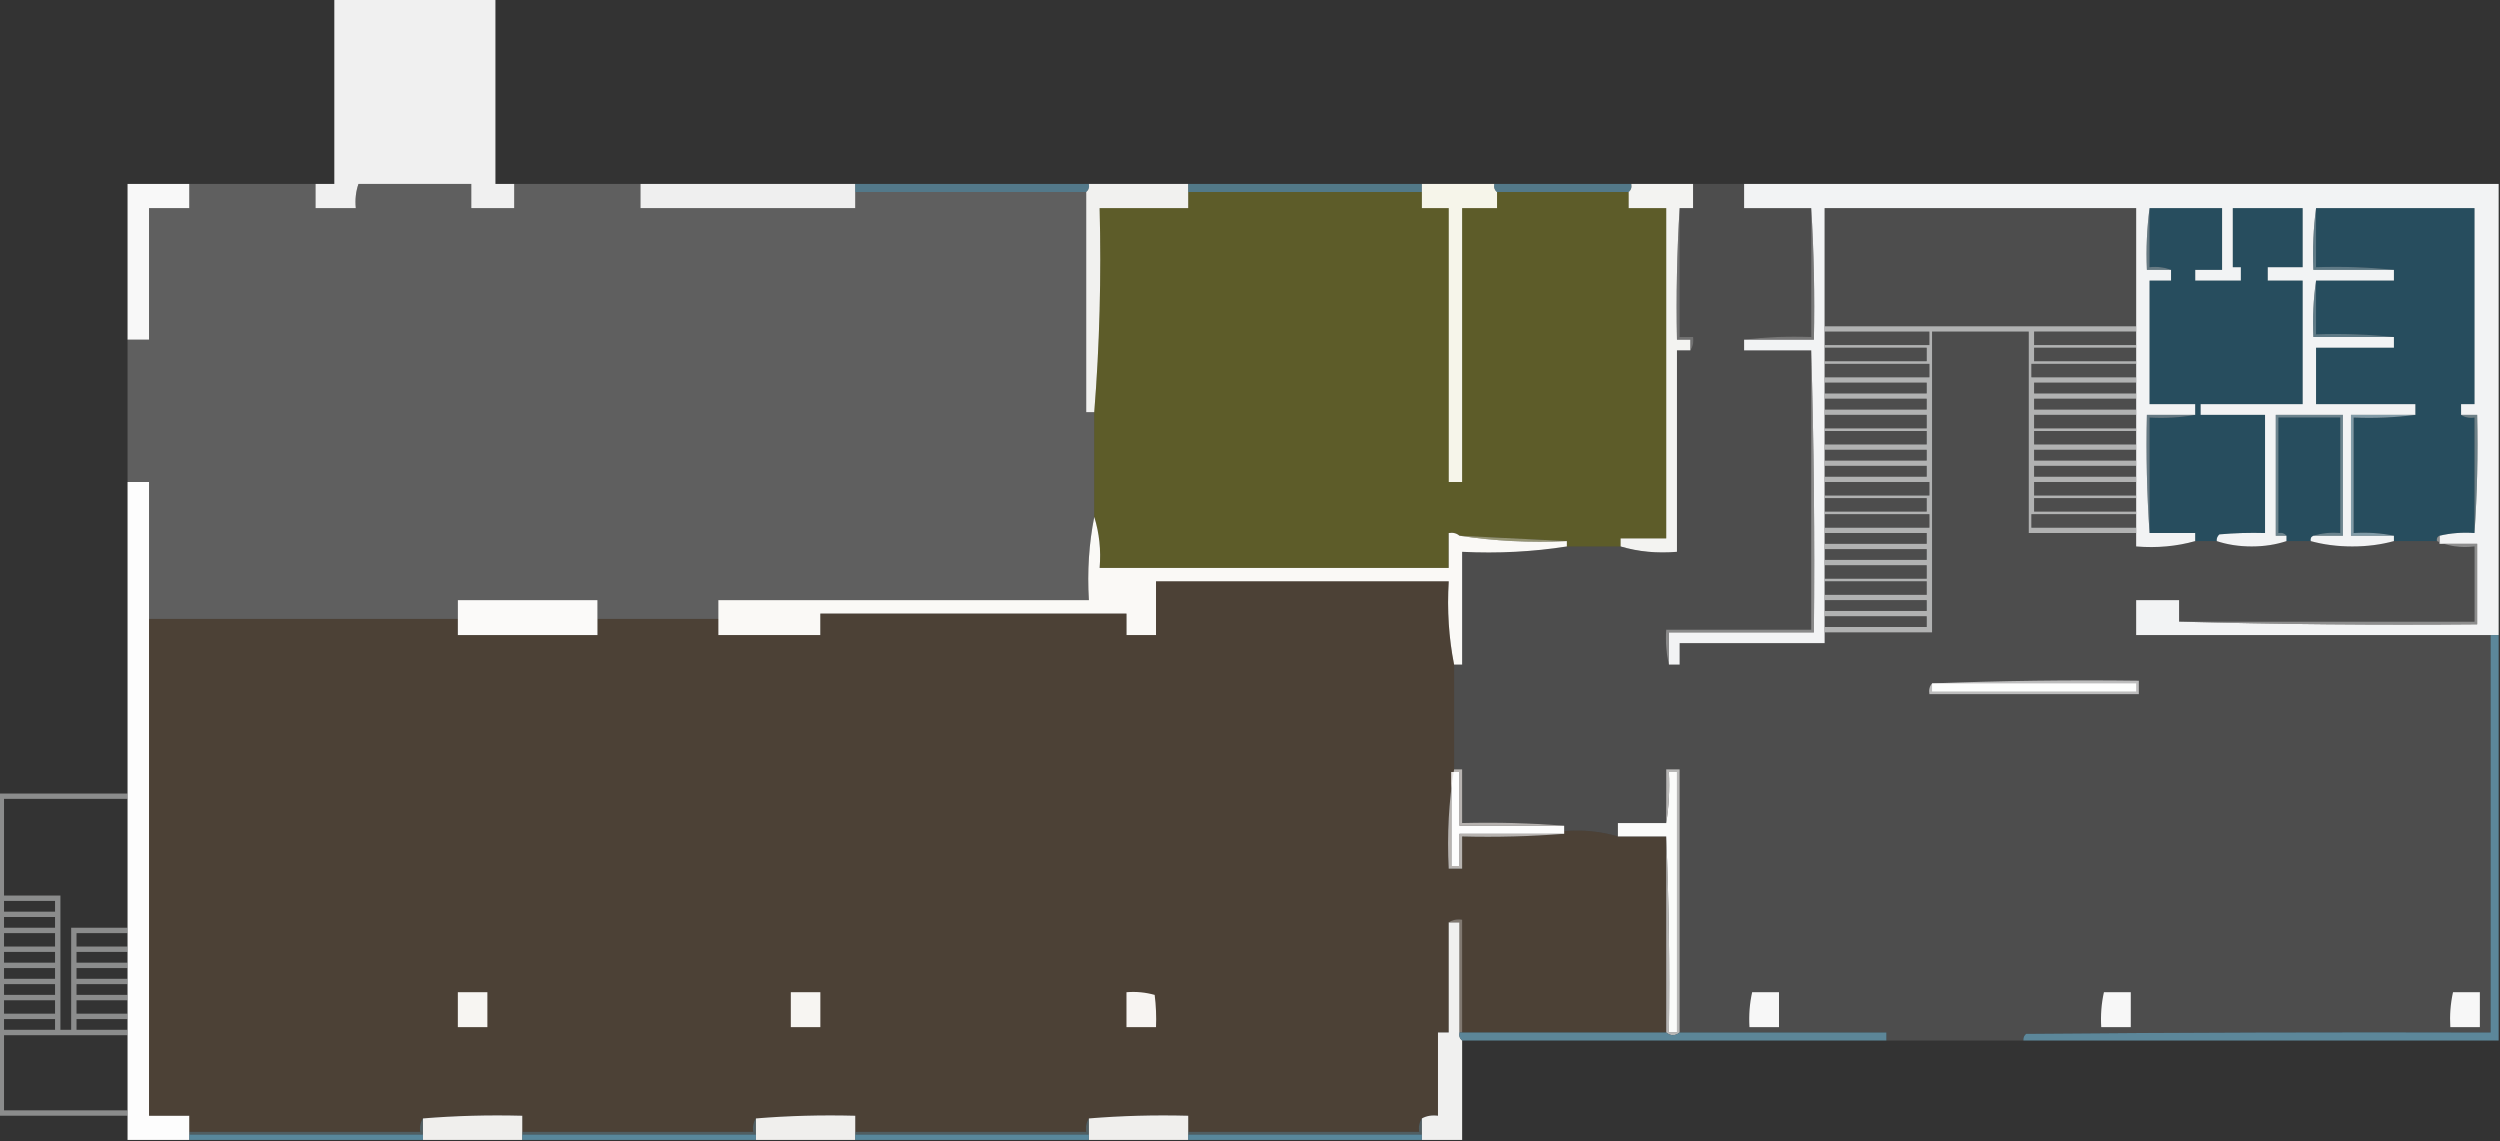 <?xml version="1.0" encoding="UTF-8"?>
<!DOCTYPE svg PUBLIC "-//W3C//DTD SVG 1.1//EN" "http://www.w3.org/Graphics/SVG/1.1/DTD/svg11.dtd">
<svg xmlns="http://www.w3.org/2000/svg" version="1.1" width="931px" height="425px" style="shape-rendering:geometricPrecision; text-rendering:geometricPrecision; image-rendering:optimizeQuality; fill-rule:evenodd; clip-rule:evenodd" xmlns:xlink="http://www.w3.org/1999/xlink">
<rect width="100%" height="100%" fill="#333333" stroke="none"/>
<g><path style="opacity:0.934" fill="#fdfdfd" d="M 124.5,-0.5 C 144.5,-0.5 164.5,-0.5 184.5,-0.5C 184.5,22.5 184.5,45.5 184.5,68.5C 186.833,68.5 189.167,68.5 191.5,68.5C 191.5,71.5 191.5,74.5 191.5,77.5C 186.167,77.5 180.833,77.5 175.5,77.5C 175.5,74.5 175.5,71.5 175.5,68.5C 175.5,48.5 175.5,28.5 175.5,8.5C 161.5,8.5 147.5,8.5 133.5,8.5C 133.5,28.5 133.5,48.5 133.5,68.5C 132.523,71.287 132.19,74.287 132.5,77.5C 127.5,77.5 122.5,77.5 117.5,77.5C 117.5,74.5 117.5,71.5 117.5,68.5C 119.833,68.5 122.167,68.5 124.5,68.5C 124.5,45.5 124.5,22.5 124.5,-0.5 Z M 175.5,68.5 C 161.5,68.5 147.5,68.5 133.5,68.5C 133.5,48.5 133.5,28.5 133.5,8.5C 147.5,8.5 161.5,8.5 175.5,8.5C 175.5,28.5 175.5,48.5 175.5,68.5 Z"/></g>
<g><path style="opacity:0.974" fill="#fdfdfd" d="M 70.5,68.5 C 70.5,71.5 70.5,74.5 70.5,77.5C 65.5,77.5 60.5,77.5 55.5,77.5C 55.5,93.833 55.5,110.167 55.5,126.5C 52.833,126.5 50.167,126.5 47.5,126.5C 47.5,107.167 47.5,87.833 47.5,68.5C 55.167,68.5 62.833,68.5 70.5,68.5 Z"/></g>
<g><path style="opacity:0.933" fill="#fcfcfc" d="M 238.5,68.5 C 265.167,68.5 291.833,68.5 318.5,68.5C 318.5,69.5 318.5,70.5 318.5,71.5C 318.5,73.5 318.5,75.5 318.5,77.5C 291.833,77.5 265.167,77.5 238.5,77.5C 238.5,74.5 238.5,71.5 238.5,68.5 Z"/></g>
<g><path style="opacity:0.68" fill="#639bb3" d="M 318.5,68.5 C 347.5,68.5 376.5,68.5 405.5,68.5C 405.737,69.791 405.404,70.791 404.5,71.5C 375.833,71.5 347.167,71.5 318.5,71.5C 318.5,70.5 318.5,69.5 318.5,68.5 Z"/></g>
<g><path style="opacity:0.955" fill="#fafaf8" d="M 405.5,68.5 C 417.833,68.5 430.167,68.5 442.5,68.5C 442.5,69.5 442.5,70.5 442.5,71.5C 442.5,73.5 442.5,75.5 442.5,77.5C 431.5,77.5 420.5,77.5 409.5,77.5C 410.157,103.189 409.491,128.522 407.5,153.5C 406.5,153.5 405.5,153.5 404.5,153.5C 404.5,126.167 404.5,98.833 404.5,71.5C 405.404,70.791 405.737,69.791 405.5,68.5 Z"/></g>
<g><path style="opacity:0.68" fill="#629ab1" d="M 442.5,68.5 C 471.5,68.5 500.5,68.5 529.5,68.5C 529.5,69.5 529.5,70.5 529.5,71.5C 500.5,71.5 471.5,71.5 442.5,71.5C 442.5,70.5 442.5,69.5 442.5,68.5 Z"/></g>
<g><path style="opacity:0.967" fill="#fcfbef" d="M 529.5,68.5 C 538.5,68.5 547.5,68.5 556.5,68.5C 556.263,69.791 556.596,70.791 557.5,71.5C 557.5,73.5 557.5,75.5 557.5,77.5C 553.167,77.5 548.833,77.5 544.5,77.5C 544.5,111.5 544.5,145.5 544.5,179.5C 542.833,179.5 541.167,179.5 539.5,179.5C 539.5,145.5 539.5,111.5 539.5,77.5C 536.167,77.5 532.833,77.5 529.5,77.5C 529.5,75.5 529.5,73.5 529.5,71.5C 529.5,70.5 529.5,69.5 529.5,68.5 Z"/></g>
<g><path style="opacity:0.68" fill="#639bb2" d="M 556.5,68.5 C 573.5,68.5 590.5,68.5 607.5,68.5C 607.737,69.791 607.404,70.791 606.5,71.5C 590.167,71.5 573.833,71.5 557.5,71.5C 556.596,70.791 556.263,69.791 556.5,68.5 Z"/></g>
<g><path style="opacity:0.954" fill="#fcfcfa" d="M 607.5,68.5 C 615.167,68.5 622.833,68.5 630.5,68.5C 630.5,71.5 630.5,74.5 630.5,77.5C 628.833,77.5 627.167,77.5 625.5,77.5C 624.504,93.658 624.17,109.991 624.5,126.5C 626.167,126.5 627.833,126.5 629.5,126.5C 629.5,127.833 629.5,129.167 629.5,130.5C 627.833,130.5 626.167,130.5 624.5,130.5C 624.5,155.5 624.5,180.5 624.5,205.5C 617.087,206.128 610.087,205.461 603.5,203.5C 603.5,202.5 603.5,201.5 603.5,200.5C 609.167,200.5 614.833,200.5 620.5,200.5C 620.5,159.5 620.5,118.5 620.5,77.5C 615.833,77.5 611.167,77.5 606.5,77.5C 606.5,75.5 606.5,73.5 606.5,71.5C 607.404,70.791 607.737,69.791 607.5,68.5 Z"/></g>
<g><path style="opacity:0.302" fill="#898989" d="M 630.5,68.5 C 636.833,68.5 643.167,68.5 649.5,68.5C 649.5,71.5 649.5,74.5 649.5,77.5C 657.833,77.5 666.167,77.5 674.5,77.5C 674.5,93.5 674.5,109.5 674.5,125.5C 665.983,125.174 657.65,125.507 649.5,126.5C 649.5,127.833 649.5,129.167 649.5,130.5C 657.833,130.5 666.167,130.5 674.5,130.5C 674.5,165.167 674.5,199.833 674.5,234.5C 656.5,234.5 638.5,234.5 620.5,234.5C 620.182,239.032 620.515,243.366 621.5,247.5C 622.833,247.5 624.167,247.5 625.5,247.5C 625.5,244.833 625.5,242.167 625.5,239.5C 643.5,239.5 661.5,239.5 679.5,239.5C 679.5,238.167 679.5,236.833 679.5,235.5C 692.833,235.5 706.167,235.5 719.5,235.5C 719.5,198.167 719.5,160.833 719.5,123.5C 731.5,123.5 743.5,123.5 755.5,123.5C 755.5,148.5 755.5,173.5 755.5,198.5C 768.833,198.5 782.167,198.5 795.5,198.5C 795.5,200.167 795.5,201.833 795.5,203.5C 803.243,204.13 810.576,203.463 817.5,201.5C 820.167,201.5 822.833,201.5 825.5,201.5C 829.445,202.825 833.778,203.492 838.5,203.5C 843.222,203.492 847.555,202.825 851.5,201.5C 854.5,201.5 857.5,201.5 860.5,201.5C 865.288,202.828 870.454,203.495 876,203.5C 881.546,203.495 886.712,202.828 891.5,201.5C 896.833,201.5 902.167,201.5 907.5,201.5C 911.715,203.436 916.381,204.103 921.5,203.5C 921.5,212.833 921.5,222.167 921.5,231.5C 884.833,231.5 848.167,231.5 811.5,231.5C 811.5,228.833 811.5,226.167 811.5,223.5C 806.167,223.5 800.833,223.5 795.5,223.5C 795.5,227.833 795.5,232.167 795.5,236.5C 839.5,236.5 883.5,236.5 927.5,236.5C 927.5,285.833 927.5,335.167 927.5,384.5C 869.832,384.333 812.166,384.5 754.5,385C 753.748,385.671 753.414,386.504 753.5,387.5C 736.5,387.5 719.5,387.5 702.5,387.5C 702.5,386.5 702.5,385.5 702.5,384.5C 676.833,384.5 651.167,384.5 625.5,384.5C 625.5,351.833 625.5,319.167 625.5,286.5C 623.833,286.5 622.167,286.5 620.5,286.5C 620.5,293.167 620.5,299.833 620.5,306.5C 614.5,306.5 608.5,306.5 602.5,306.5C 602.5,308.167 602.5,309.833 602.5,311.5C 596.118,309.601 589.451,308.934 582.5,309.5C 582.5,308.833 582.5,308.167 582.5,307.5C 570.011,306.505 557.344,306.171 544.5,306.5C 544.5,299.833 544.5,293.167 544.5,286.5C 543.5,286.5 542.5,286.5 541.5,286.5C 541.5,273.5 541.5,260.5 541.5,247.5C 542.5,247.5 543.5,247.5 544.5,247.5C 544.5,233.5 544.5,219.5 544.5,205.5C 557.876,206.148 570.876,205.481 583.5,203.5C 590.167,203.5 596.833,203.5 603.5,203.5C 610.087,205.461 617.087,206.128 624.5,205.5C 624.5,180.5 624.5,155.5 624.5,130.5C 626.167,130.5 627.833,130.5 629.5,130.5C 630.451,129.081 630.784,127.415 630.5,125.5C 628.833,125.5 627.167,125.5 625.5,125.5C 625.5,109.5 625.5,93.5 625.5,77.5C 627.167,77.5 628.833,77.5 630.5,77.5C 630.5,74.5 630.5,71.5 630.5,68.5 Z"/></g>
<g><path style="opacity:0.957" fill="#fafbfc" d="M 649.5,68.5 C 743.167,68.5 836.833,68.5 930.5,68.5C 930.5,124.5 930.5,180.5 930.5,236.5C 929.5,236.5 928.5,236.5 927.5,236.5C 883.5,236.5 839.5,236.5 795.5,236.5C 795.5,232.167 795.5,227.833 795.5,223.5C 800.833,223.5 806.167,223.5 811.5,223.5C 811.5,226.167 811.5,228.833 811.5,231.5C 848.33,232.498 885.33,232.832 922.5,232.5C 922.5,222.5 922.5,212.5 922.5,202.5C 917.833,202.5 913.167,202.5 908.5,202.5C 908.5,201.5 908.5,200.5 908.5,199.5C 912.634,198.515 916.968,198.182 921.5,198.5C 922.496,184.01 922.829,169.343 922.5,154.5C 920.5,154.5 918.5,154.5 916.5,154.5C 916.5,153.167 916.5,151.833 916.5,150.5C 918.167,150.5 919.833,150.5 921.5,150.5C 921.5,126.167 921.5,101.833 921.5,77.5C 901.833,77.5 882.167,77.5 862.5,77.5C 861.508,84.982 861.175,92.648 861.5,100.5C 871.5,100.5 881.5,100.5 891.5,100.5C 891.5,101.833 891.5,103.167 891.5,104.5C 881.833,104.5 872.167,104.5 862.5,104.5C 861.509,111.313 861.175,118.313 861.5,125.5C 871.5,125.5 881.5,125.5 891.5,125.5C 891.5,126.833 891.5,128.167 891.5,129.5C 881.833,129.5 872.167,129.5 862.5,129.5C 862.5,136.5 862.5,143.5 862.5,150.5C 874.833,150.5 887.167,150.5 899.5,150.5C 899.5,151.833 899.5,153.167 899.5,154.5C 891.5,154.5 883.5,154.5 875.5,154.5C 875.5,169.5 875.5,184.5 875.5,199.5C 880.833,199.5 886.167,199.5 891.5,199.5C 891.5,200.167 891.5,200.833 891.5,201.5C 886.712,202.828 881.546,203.495 876,203.5C 870.454,203.495 865.288,202.828 860.5,201.5C 860.328,200.508 860.662,199.842 861.5,199.5C 865.167,199.5 868.833,199.5 872.5,199.5C 872.5,184.5 872.5,169.5 872.5,154.5C 864.167,154.5 855.833,154.5 847.5,154.5C 847.5,169.5 847.5,184.5 847.5,199.5C 848.833,199.5 850.167,199.5 851.5,199.5C 851.5,200.167 851.5,200.833 851.5,201.5C 847.555,202.825 843.222,203.492 838.5,203.5C 833.778,203.492 829.445,202.825 825.5,201.5C 825.414,200.504 825.748,199.671 826.5,199C 832.157,198.501 837.824,198.334 843.5,198.5C 843.5,183.833 843.5,169.167 843.5,154.5C 835.5,154.5 827.5,154.5 819.5,154.5C 819.5,153.167 819.5,151.833 819.5,150.5C 832.167,150.5 844.833,150.5 857.5,150.5C 857.5,135.167 857.5,119.833 857.5,104.5C 853.167,104.5 848.833,104.5 844.5,104.5C 844.5,102.833 844.5,101.167 844.5,99.5C 848.833,99.5 853.167,99.5 857.5,99.5C 857.5,92.167 857.5,84.833 857.5,77.5C 848.833,77.5 840.167,77.5 831.5,77.5C 831.5,84.833 831.5,92.167 831.5,99.5C 832.5,99.5 833.5,99.5 834.5,99.5C 834.5,101.167 834.5,102.833 834.5,104.5C 828.833,104.5 823.167,104.5 817.5,104.5C 817.5,103.167 817.5,101.833 817.5,100.5C 820.833,100.5 824.167,100.5 827.5,100.5C 827.5,92.833 827.5,85.167 827.5,77.5C 818.5,77.5 809.5,77.5 800.5,77.5C 799.508,84.982 799.175,92.648 799.5,100.5C 802.5,100.5 805.5,100.5 808.5,100.5C 808.5,101.833 808.5,103.167 808.5,104.5C 805.833,104.5 803.167,104.5 800.5,104.5C 800.5,119.833 800.5,135.167 800.5,150.5C 806.167,150.5 811.833,150.5 817.5,150.5C 817.5,151.833 817.5,153.167 817.5,154.5C 811.5,154.5 805.5,154.5 799.5,154.5C 799.171,169.343 799.504,184.01 800.5,198.5C 806.167,198.5 811.833,198.5 817.5,198.5C 817.5,199.5 817.5,200.5 817.5,201.5C 810.576,203.463 803.243,204.13 795.5,203.5C 795.5,201.833 795.5,200.167 795.5,198.5C 795.5,197.833 795.5,197.167 795.5,196.5C 795.5,194.833 795.5,193.167 795.5,191.5C 795.5,191.167 795.5,190.833 795.5,190.5C 795.5,188.833 795.5,187.167 795.5,185.5C 795.5,185.167 795.5,184.833 795.5,184.5C 795.5,182.833 795.5,181.167 795.5,179.5C 795.5,178.833 795.5,178.167 795.5,177.5C 795.5,176.167 795.5,174.833 795.5,173.5C 795.5,172.833 795.5,172.167 795.5,171.5C 795.5,170.167 795.5,168.833 795.5,167.5C 795.5,166.833 795.5,166.167 795.5,165.5C 795.5,163.833 795.5,162.167 795.5,160.5C 795.5,160.167 795.5,159.833 795.5,159.5C 795.5,157.833 795.5,156.167 795.5,154.5C 795.5,153.833 795.5,153.167 795.5,152.5C 795.5,151.167 795.5,149.833 795.5,148.5C 795.5,147.833 795.5,147.167 795.5,146.5C 795.5,145.167 795.5,143.833 795.5,142.5C 795.5,141.833 795.5,141.167 795.5,140.5C 795.5,138.833 795.5,137.167 795.5,135.5C 795.5,135.167 795.5,134.833 795.5,134.5C 795.5,132.833 795.5,131.167 795.5,129.5C 795.5,129.167 795.5,128.833 795.5,128.5C 795.5,126.833 795.5,125.167 795.5,123.5C 795.5,122.833 795.5,122.167 795.5,121.5C 795.5,106.833 795.5,92.167 795.5,77.5C 756.833,77.5 718.167,77.5 679.5,77.5C 679.5,92.167 679.5,106.833 679.5,121.5C 679.5,122.167 679.5,122.833 679.5,123.5C 679.5,125.167 679.5,126.833 679.5,128.5C 679.5,128.833 679.5,129.167 679.5,129.5C 679.5,131.167 679.5,132.833 679.5,134.5C 679.5,134.833 679.5,135.167 679.5,135.5C 679.5,137.167 679.5,138.833 679.5,140.5C 679.5,141.167 679.5,141.833 679.5,142.5C 679.5,143.833 679.5,145.167 679.5,146.5C 679.5,147.167 679.5,147.833 679.5,148.5C 679.5,149.833 679.5,151.167 679.5,152.5C 679.5,153.167 679.5,153.833 679.5,154.5C 679.5,156.167 679.5,157.833 679.5,159.5C 679.5,159.833 679.5,160.167 679.5,160.5C 679.5,162.167 679.5,163.833 679.5,165.5C 679.5,166.167 679.5,166.833 679.5,167.5C 679.5,168.833 679.5,170.167 679.5,171.5C 679.5,172.167 679.5,172.833 679.5,173.5C 679.5,174.833 679.5,176.167 679.5,177.5C 679.5,178.167 679.5,178.833 679.5,179.5C 679.5,181.167 679.5,182.833 679.5,184.5C 679.5,184.833 679.5,185.167 679.5,185.5C 679.5,187.167 679.5,188.833 679.5,190.5C 679.5,190.833 679.5,191.167 679.5,191.5C 679.5,193.167 679.5,194.833 679.5,196.5C 679.5,197.167 679.5,197.833 679.5,198.5C 679.5,199.833 679.5,201.167 679.5,202.5C 679.5,203.167 679.5,203.833 679.5,204.5C 679.5,205.833 679.5,207.167 679.5,208.5C 679.5,209.167 679.5,209.833 679.5,210.5C 679.5,212.167 679.5,213.833 679.5,215.5C 679.5,215.833 679.5,216.167 679.5,216.5C 679.5,218.167 679.5,219.833 679.5,221.5C 679.5,222.167 679.5,222.833 679.5,223.5C 679.5,224.833 679.5,226.167 679.5,227.5C 679.5,228.167 679.5,228.833 679.5,229.5C 679.5,230.833 679.5,232.167 679.5,233.5C 679.5,234.167 679.5,234.833 679.5,235.5C 679.5,236.833 679.5,238.167 679.5,239.5C 661.5,239.5 643.5,239.5 625.5,239.5C 625.5,242.167 625.5,244.833 625.5,247.5C 624.167,247.5 622.833,247.5 621.5,247.5C 621.5,243.5 621.5,239.5 621.5,235.5C 639.5,235.5 657.5,235.5 675.5,235.5C 675.832,200.329 675.498,165.329 674.5,130.5C 666.167,130.5 657.833,130.5 649.5,130.5C 649.5,129.167 649.5,127.833 649.5,126.5C 658.167,126.5 666.833,126.5 675.5,126.5C 675.83,109.991 675.496,93.658 674.5,77.5C 666.167,77.5 657.833,77.5 649.5,77.5C 649.5,74.5 649.5,71.5 649.5,68.5 Z"/></g>
<g><path style="opacity:0.302" fill="#c3c3c3" d="M 70.5,68.5 C 86.167,68.5 101.833,68.5 117.5,68.5C 117.5,71.5 117.5,74.5 117.5,77.5C 122.5,77.5 127.5,77.5 132.5,77.5C 132.19,74.287 132.523,71.287 133.5,68.5C 147.5,68.5 161.5,68.5 175.5,68.5C 175.5,71.5 175.5,74.5 175.5,77.5C 180.833,77.5 186.167,77.5 191.5,77.5C 191.5,74.5 191.5,71.5 191.5,68.5C 207.167,68.5 222.833,68.5 238.5,68.5C 238.5,71.5 238.5,74.5 238.5,77.5C 265.167,77.5 291.833,77.5 318.5,77.5C 318.5,75.5 318.5,73.5 318.5,71.5C 347.167,71.5 375.833,71.5 404.5,71.5C 404.5,98.833 404.5,126.167 404.5,153.5C 405.5,153.5 406.5,153.5 407.5,153.5C 407.5,166.5 407.5,179.5 407.5,192.5C 405.525,202.446 404.858,212.779 405.5,223.5C 359.5,223.5 313.5,223.5 267.5,223.5C 267.5,225.833 267.5,228.167 267.5,230.5C 252.5,230.5 237.5,230.5 222.5,230.5C 222.5,228.167 222.5,225.833 222.5,223.5C 205.167,223.5 187.833,223.5 170.5,223.5C 170.5,225.833 170.5,228.167 170.5,230.5C 132.167,230.5 93.833,230.5 55.5,230.5C 55.5,213.5 55.5,196.5 55.5,179.5C 52.833,179.5 50.167,179.5 47.5,179.5C 47.5,161.833 47.5,144.167 47.5,126.5C 50.167,126.5 52.833,126.5 55.5,126.5C 55.5,110.167 55.5,93.833 55.5,77.5C 60.5,77.5 65.5,77.5 70.5,77.5C 70.5,74.5 70.5,71.5 70.5,68.5 Z"/></g>
<g><path style="opacity:0.243" fill="#deda0a" d="M 442.5,71.5 C 471.5,71.5 500.5,71.5 529.5,71.5C 529.5,73.5 529.5,75.5 529.5,77.5C 532.833,77.5 536.167,77.5 539.5,77.5C 539.5,111.5 539.5,145.5 539.5,179.5C 541.167,179.5 542.833,179.5 544.5,179.5C 544.5,145.5 544.5,111.5 544.5,77.5C 548.833,77.5 553.167,77.5 557.5,77.5C 557.5,75.5 557.5,73.5 557.5,71.5C 573.833,71.5 590.167,71.5 606.5,71.5C 606.5,73.5 606.5,75.5 606.5,77.5C 611.167,77.5 615.833,77.5 620.5,77.5C 620.5,118.5 620.5,159.5 620.5,200.5C 614.833,200.5 609.167,200.5 603.5,200.5C 603.5,201.5 603.5,202.5 603.5,203.5C 596.833,203.5 590.167,203.5 583.5,203.5C 583.5,202.833 583.5,202.167 583.5,201.5C 570.265,200.816 556.932,200.15 543.5,199.5C 542.432,198.566 541.099,198.232 539.5,198.5C 539.5,202.833 539.5,207.167 539.5,211.5C 496.167,211.5 452.833,211.5 409.5,211.5C 410.06,204.879 409.393,198.545 407.5,192.5C 407.5,179.5 407.5,166.5 407.5,153.5C 409.491,128.522 410.157,103.189 409.5,77.5C 420.5,77.5 431.5,77.5 442.5,77.5C 442.5,75.5 442.5,73.5 442.5,71.5 Z"/></g>
<g><path style="opacity:0.302" fill="#888988" d="M 795.5,121.5 C 756.833,121.5 718.167,121.5 679.5,121.5C 679.5,106.833 679.5,92.167 679.5,77.5C 718.167,77.5 756.833,77.5 795.5,77.5C 795.5,92.167 795.5,106.833 795.5,121.5 Z"/></g>
<g><path style="opacity:0.412" fill="#afdff5" d="M 800.5,77.5 C 800.5,84.833 800.5,92.167 800.5,99.5C 803.385,99.194 806.052,99.527 808.5,100.5C 805.5,100.5 802.5,100.5 799.5,100.5C 799.175,92.648 799.508,84.982 800.5,77.5 Z"/></g>
<g><path style="opacity:0.243" fill="#049de3" d="M 800.5,77.5 C 809.5,77.5 818.5,77.5 827.5,77.5C 827.5,85.167 827.5,92.833 827.5,100.5C 824.167,100.5 820.833,100.5 817.5,100.5C 817.5,101.833 817.5,103.167 817.5,104.5C 823.167,104.5 828.833,104.5 834.5,104.5C 834.5,102.833 834.5,101.167 834.5,99.5C 833.5,99.5 832.5,99.5 831.5,99.5C 831.5,92.167 831.5,84.833 831.5,77.5C 840.167,77.5 848.833,77.5 857.5,77.5C 857.5,84.833 857.5,92.167 857.5,99.5C 853.167,99.5 848.833,99.5 844.5,99.5C 844.5,101.167 844.5,102.833 844.5,104.5C 848.833,104.5 853.167,104.5 857.5,104.5C 857.5,119.833 857.5,135.167 857.5,150.5C 844.833,150.5 832.167,150.5 819.5,150.5C 819.5,151.833 819.5,153.167 819.5,154.5C 827.5,154.5 835.5,154.5 843.5,154.5C 843.5,169.167 843.5,183.833 843.5,198.5C 837.824,198.334 832.157,198.501 826.5,199C 825.748,199.671 825.414,200.504 825.5,201.5C 822.833,201.5 820.167,201.5 817.5,201.5C 817.5,200.5 817.5,199.5 817.5,198.5C 811.833,198.5 806.167,198.5 800.5,198.5C 800.5,184.167 800.5,169.833 800.5,155.5C 806.358,155.822 812.025,155.489 817.5,154.5C 817.5,153.167 817.5,151.833 817.5,150.5C 811.833,150.5 806.167,150.5 800.5,150.5C 800.5,135.167 800.5,119.833 800.5,104.5C 803.167,104.5 805.833,104.5 808.5,104.5C 808.5,103.167 808.5,101.833 808.5,100.5C 806.052,99.527 803.385,99.194 800.5,99.5C 800.5,92.167 800.5,84.833 800.5,77.5 Z"/></g>
<g><path style="opacity:0.243" fill="#009de2" d="M 862.5,77.5 C 882.167,77.5 901.833,77.5 921.5,77.5C 921.5,101.833 921.5,126.167 921.5,150.5C 919.833,150.5 918.167,150.5 916.5,150.5C 916.5,151.833 916.5,153.167 916.5,154.5C 917.919,155.451 919.585,155.784 921.5,155.5C 921.5,169.833 921.5,184.167 921.5,198.5C 916.968,198.182 912.634,198.515 908.5,199.5C 907.662,199.842 907.328,200.508 907.5,201.5C 902.167,201.5 896.833,201.5 891.5,201.5C 891.5,200.833 891.5,200.167 891.5,199.5C 886.695,198.513 881.695,198.179 876.5,198.5C 876.5,184.167 876.5,169.833 876.5,155.5C 884.352,155.825 892.018,155.492 899.5,154.5C 899.5,153.167 899.5,151.833 899.5,150.5C 887.167,150.5 874.833,150.5 862.5,150.5C 862.5,143.5 862.5,136.5 862.5,129.5C 872.167,129.5 881.833,129.5 891.5,129.5C 891.5,128.167 891.5,126.833 891.5,125.5C 882.014,124.506 872.348,124.173 862.5,124.5C 862.5,117.833 862.5,111.167 862.5,104.5C 872.167,104.5 881.833,104.5 891.5,104.5C 891.5,103.167 891.5,101.833 891.5,100.5C 882.014,99.506 872.348,99.173 862.5,99.5C 862.5,92.167 862.5,84.833 862.5,77.5 Z"/></g>
<g><path style="opacity:0.434" fill="#c1c1c1" d="M 625.5,77.5 C 625.5,93.5 625.5,109.5 625.5,125.5C 627.167,125.5 628.833,125.5 630.5,125.5C 630.784,127.415 630.451,129.081 629.5,130.5C 629.5,129.167 629.5,127.833 629.5,126.5C 627.833,126.5 626.167,126.5 624.5,126.5C 624.17,109.991 624.504,93.658 625.5,77.5 Z"/></g>
<g><path style="opacity:0.461" fill="#c8c8c8" d="M 674.5,77.5 C 675.496,93.658 675.83,109.991 675.5,126.5C 666.833,126.5 658.167,126.5 649.5,126.5C 657.65,125.507 665.983,125.174 674.5,125.5C 674.5,109.5 674.5,93.5 674.5,77.5 Z"/></g>
<g><path style="opacity:0.431" fill="#9ad8f4" d="M 862.5,77.5 C 862.5,84.833 862.5,92.167 862.5,99.5C 872.348,99.173 882.014,99.506 891.5,100.5C 881.5,100.5 871.5,100.5 861.5,100.5C 861.175,92.648 861.508,84.982 862.5,77.5 Z"/></g>
<g><path style="opacity:0.302" fill="#8c8c8c" d="M 679.5,123.5 C 692.5,123.5 705.5,123.5 718.5,123.5C 718.5,125.167 718.5,126.833 718.5,128.5C 705.5,128.5 692.5,128.5 679.5,128.5C 679.5,126.833 679.5,125.167 679.5,123.5 Z"/></g>
<g><path style="opacity:0.842" fill="#c9caca" d="M 679.5,121.5 C 718.167,121.5 756.833,121.5 795.5,121.5C 795.5,122.167 795.5,122.833 795.5,123.5C 782.833,123.5 770.167,123.5 757.5,123.5C 757.5,125.167 757.5,126.833 757.5,128.5C 770.167,128.5 782.833,128.5 795.5,128.5C 795.5,128.833 795.5,129.167 795.5,129.5C 782.833,129.5 770.167,129.5 757.5,129.5C 757.5,131.167 757.5,132.833 757.5,134.5C 770.167,134.5 782.833,134.5 795.5,134.5C 795.5,134.833 795.5,135.167 795.5,135.5C 782.5,135.5 769.5,135.5 756.5,135.5C 756.5,137.167 756.5,138.833 756.5,140.5C 769.5,140.5 782.5,140.5 795.5,140.5C 795.5,141.167 795.5,141.833 795.5,142.5C 782.833,142.5 770.167,142.5 757.5,142.5C 757.5,143.833 757.5,145.167 757.5,146.5C 770.167,146.5 782.833,146.5 795.5,146.5C 795.5,147.167 795.5,147.833 795.5,148.5C 782.833,148.5 770.167,148.5 757.5,148.5C 757.5,149.833 757.5,151.167 757.5,152.5C 770.167,152.5 782.833,152.5 795.5,152.5C 795.5,153.167 795.5,153.833 795.5,154.5C 782.833,154.5 770.167,154.5 757.5,154.5C 757.5,156.167 757.5,157.833 757.5,159.5C 770.167,159.5 782.833,159.5 795.5,159.5C 795.5,159.833 795.5,160.167 795.5,160.5C 782.833,160.5 770.167,160.5 757.5,160.5C 757.5,162.167 757.5,163.833 757.5,165.5C 770.167,165.5 782.833,165.5 795.5,165.5C 795.5,166.167 795.5,166.833 795.5,167.5C 782.833,167.5 770.167,167.5 757.5,167.5C 757.5,168.833 757.5,170.167 757.5,171.5C 770.167,171.5 782.833,171.5 795.5,171.5C 795.5,172.167 795.5,172.833 795.5,173.5C 782.833,173.5 770.167,173.5 757.5,173.5C 757.5,174.833 757.5,176.167 757.5,177.5C 770.167,177.5 782.833,177.5 795.5,177.5C 795.5,178.167 795.5,178.833 795.5,179.5C 782.833,179.5 770.167,179.5 757.5,179.5C 757.5,181.167 757.5,182.833 757.5,184.5C 770.167,184.5 782.833,184.5 795.5,184.5C 795.5,184.833 795.5,185.167 795.5,185.5C 782.833,185.5 770.167,185.5 757.5,185.5C 757.5,187.167 757.5,188.833 757.5,190.5C 770.167,190.5 782.833,190.5 795.5,190.5C 795.5,190.833 795.5,191.167 795.5,191.5C 782.5,191.5 769.5,191.5 756.5,191.5C 756.5,193.167 756.5,194.833 756.5,196.5C 769.5,196.5 782.5,196.5 795.5,196.5C 795.5,197.167 795.5,197.833 795.5,198.5C 782.167,198.5 768.833,198.5 755.5,198.5C 755.5,173.5 755.5,148.5 755.5,123.5C 743.5,123.5 731.5,123.5 719.5,123.5C 719.5,160.833 719.5,198.167 719.5,235.5C 706.167,235.5 692.833,235.5 679.5,235.5C 679.5,234.833 679.5,234.167 679.5,233.5C 692.167,233.5 704.833,233.5 717.5,233.5C 717.5,232.167 717.5,230.833 717.5,229.5C 704.833,229.5 692.167,229.5 679.5,229.5C 679.5,228.833 679.5,228.167 679.5,227.5C 692.167,227.5 704.833,227.5 717.5,227.5C 717.5,226.167 717.5,224.833 717.5,223.5C 704.833,223.5 692.167,223.5 679.5,223.5C 679.5,222.833 679.5,222.167 679.5,221.5C 692.167,221.5 704.833,221.5 717.5,221.5C 717.5,219.833 717.5,218.167 717.5,216.5C 704.833,216.5 692.167,216.5 679.5,216.5C 679.5,216.167 679.5,215.833 679.5,215.5C 692.167,215.5 704.833,215.5 717.5,215.5C 717.5,213.833 717.5,212.167 717.5,210.5C 704.833,210.5 692.167,210.5 679.5,210.5C 679.5,209.833 679.5,209.167 679.5,208.5C 692.167,208.5 704.833,208.5 717.5,208.5C 717.5,207.167 717.5,205.833 717.5,204.5C 704.833,204.5 692.167,204.5 679.5,204.5C 679.5,203.833 679.5,203.167 679.5,202.5C 692.167,202.5 704.833,202.5 717.5,202.5C 717.5,201.167 717.5,199.833 717.5,198.5C 704.833,198.5 692.167,198.5 679.5,198.5C 679.5,197.833 679.5,197.167 679.5,196.5C 692.5,196.5 705.5,196.5 718.5,196.5C 718.5,194.833 718.5,193.167 718.5,191.5C 705.5,191.5 692.5,191.5 679.5,191.5C 679.5,191.167 679.5,190.833 679.5,190.5C 692.167,190.5 704.833,190.5 717.5,190.5C 717.5,188.833 717.5,187.167 717.5,185.5C 704.833,185.5 692.167,185.5 679.5,185.5C 679.5,185.167 679.5,184.833 679.5,184.5C 692.5,184.5 705.5,184.5 718.5,184.5C 718.5,182.833 718.5,181.167 718.5,179.5C 705.5,179.5 692.5,179.5 679.5,179.5C 679.5,178.833 679.5,178.167 679.5,177.5C 692.167,177.5 704.833,177.5 717.5,177.5C 717.5,176.167 717.5,174.833 717.5,173.5C 704.833,173.5 692.167,173.5 679.5,173.5C 679.5,172.833 679.5,172.167 679.5,171.5C 692.167,171.5 704.833,171.5 717.5,171.5C 717.5,170.167 717.5,168.833 717.5,167.5C 704.833,167.5 692.167,167.5 679.5,167.5C 679.5,166.833 679.5,166.167 679.5,165.5C 692.167,165.5 704.833,165.5 717.5,165.5C 717.5,163.833 717.5,162.167 717.5,160.5C 704.833,160.5 692.167,160.5 679.5,160.5C 679.5,160.167 679.5,159.833 679.5,159.5C 692.167,159.5 704.833,159.5 717.5,159.5C 717.5,157.833 717.5,156.167 717.5,154.5C 704.833,154.5 692.167,154.5 679.5,154.5C 679.5,153.833 679.5,153.167 679.5,152.5C 692.167,152.5 704.833,152.5 717.5,152.5C 717.5,151.167 717.5,149.833 717.5,148.5C 704.833,148.5 692.167,148.5 679.5,148.5C 679.5,147.833 679.5,147.167 679.5,146.5C 692.167,146.5 704.833,146.5 717.5,146.5C 717.5,145.167 717.5,143.833 717.5,142.5C 704.833,142.5 692.167,142.5 679.5,142.5C 679.5,141.833 679.5,141.167 679.5,140.5C 692.5,140.5 705.5,140.5 718.5,140.5C 718.5,138.833 718.5,137.167 718.5,135.5C 705.5,135.5 692.5,135.5 679.5,135.5C 679.5,135.167 679.5,134.833 679.5,134.5C 692.167,134.5 704.833,134.5 717.5,134.5C 717.5,132.833 717.5,131.167 717.5,129.5C 704.833,129.5 692.167,129.5 679.5,129.5C 679.5,129.167 679.5,128.833 679.5,128.5C 692.5,128.5 705.5,128.5 718.5,128.5C 718.5,126.833 718.5,125.167 718.5,123.5C 705.5,123.5 692.5,123.5 679.5,123.5C 679.5,122.833 679.5,122.167 679.5,121.5 Z"/></g>
<g><path style="opacity:0.302" fill="#8b8b8b" d="M 795.5,123.5 C 795.5,125.167 795.5,126.833 795.5,128.5C 782.833,128.5 770.167,128.5 757.5,128.5C 757.5,126.833 757.5,125.167 757.5,123.5C 770.167,123.5 782.833,123.5 795.5,123.5 Z"/></g>
<g><path style="opacity:0.431" fill="#9ad8f4" d="M 862.5,104.5 C 862.5,111.167 862.5,117.833 862.5,124.5C 872.348,124.173 882.014,124.506 891.5,125.5C 881.5,125.5 871.5,125.5 861.5,125.5C 861.175,118.313 861.509,111.313 862.5,104.5 Z"/></g>
<g><path style="opacity:0.302" fill="#888988" d="M 679.5,129.5 C 692.167,129.5 704.833,129.5 717.5,129.5C 717.5,131.167 717.5,132.833 717.5,134.5C 704.833,134.5 692.167,134.5 679.5,134.5C 679.5,132.833 679.5,131.167 679.5,129.5 Z"/></g>
<g><path style="opacity:0.302" fill="#888988" d="M 795.5,129.5 C 795.5,131.167 795.5,132.833 795.5,134.5C 782.833,134.5 770.167,134.5 757.5,134.5C 757.5,132.833 757.5,131.167 757.5,129.5C 770.167,129.5 782.833,129.5 795.5,129.5 Z"/></g>
<g><path style="opacity:0.302" fill="#8e8e8e" d="M 679.5,135.5 C 692.5,135.5 705.5,135.5 718.5,135.5C 718.5,137.167 718.5,138.833 718.5,140.5C 705.5,140.5 692.5,140.5 679.5,140.5C 679.5,138.833 679.5,137.167 679.5,135.5 Z"/></g>
<g><path style="opacity:0.302" fill="#8e8e8e" d="M 795.5,135.5 C 795.5,137.167 795.5,138.833 795.5,140.5C 782.5,140.5 769.5,140.5 756.5,140.5C 756.5,138.833 756.5,137.167 756.5,135.5C 769.5,135.5 782.5,135.5 795.5,135.5 Z"/></g>
<g><path style="opacity:0.302" fill="#888988" d="M 679.5,142.5 C 692.167,142.5 704.833,142.5 717.5,142.5C 717.5,143.833 717.5,145.167 717.5,146.5C 704.833,146.5 692.167,146.5 679.5,146.5C 679.5,145.167 679.5,143.833 679.5,142.5 Z"/></g>
<g><path style="opacity:0.302" fill="#888988" d="M 795.5,142.5 C 795.5,143.833 795.5,145.167 795.5,146.5C 782.833,146.5 770.167,146.5 757.5,146.5C 757.5,145.167 757.5,143.833 757.5,142.5C 770.167,142.5 782.833,142.5 795.5,142.5 Z"/></g>
<g><path style="opacity:0.302" fill="#888988" d="M 679.5,148.5 C 692.167,148.5 704.833,148.5 717.5,148.5C 717.5,149.833 717.5,151.167 717.5,152.5C 704.833,152.5 692.167,152.5 679.5,152.5C 679.5,151.167 679.5,149.833 679.5,148.5 Z"/></g>
<g><path style="opacity:0.302" fill="#888988" d="M 795.5,148.5 C 795.5,149.833 795.5,151.167 795.5,152.5C 782.833,152.5 770.167,152.5 757.5,152.5C 757.5,151.167 757.5,149.833 757.5,148.5C 770.167,148.5 782.833,148.5 795.5,148.5 Z"/></g>
<g><path style="opacity:0.302" fill="#888988" d="M 679.5,154.5 C 692.167,154.5 704.833,154.5 717.5,154.5C 717.5,156.167 717.5,157.833 717.5,159.5C 704.833,159.5 692.167,159.5 679.5,159.5C 679.5,157.833 679.5,156.167 679.5,154.5 Z"/></g>
<g><path style="opacity:0.302" fill="#888988" d="M 795.5,154.5 C 795.5,156.167 795.5,157.833 795.5,159.5C 782.833,159.5 770.167,159.5 757.5,159.5C 757.5,157.833 757.5,156.167 757.5,154.5C 770.167,154.5 782.833,154.5 795.5,154.5 Z"/></g>
<g><path style="opacity:0.412" fill="#acdef5" d="M 817.5,154.5 C 812.025,155.489 806.358,155.822 800.5,155.5C 800.5,169.833 800.5,184.167 800.5,198.5C 799.504,184.01 799.171,169.343 799.5,154.5C 805.5,154.5 811.5,154.5 817.5,154.5 Z"/></g>
<g><path style="opacity:0.471" fill="#acdff5" d="M 861.5,199.5 C 864.625,198.521 867.958,198.187 871.5,198.5C 871.5,184.167 871.5,169.833 871.5,155.5C 863.833,155.5 856.167,155.5 848.5,155.5C 848.5,169.833 848.5,184.167 848.5,198.5C 849.791,198.263 850.791,198.596 851.5,199.5C 850.167,199.5 848.833,199.5 847.5,199.5C 847.5,184.5 847.5,169.5 847.5,154.5C 855.833,154.5 864.167,154.5 872.5,154.5C 872.5,169.5 872.5,184.5 872.5,199.5C 868.833,199.5 865.167,199.5 861.5,199.5 Z"/></g>
<g><path style="opacity:0.243" fill="#019ce2" d="M 861.5,199.5 C 860.662,199.842 860.328,200.508 860.5,201.5C 857.5,201.5 854.5,201.5 851.5,201.5C 851.5,200.833 851.5,200.167 851.5,199.5C 850.791,198.596 849.791,198.263 848.5,198.5C 848.5,184.167 848.5,169.833 848.5,155.5C 856.167,155.5 863.833,155.5 871.5,155.5C 871.5,169.833 871.5,184.167 871.5,198.5C 867.958,198.187 864.625,198.521 861.5,199.5 Z"/></g>
<g><path style="opacity:0.592" fill="#b6e3f7" d="M 899.5,154.5 C 892.018,155.492 884.352,155.825 876.5,155.5C 876.5,169.833 876.5,184.167 876.5,198.5C 881.695,198.179 886.695,198.513 891.5,199.5C 886.167,199.5 880.833,199.5 875.5,199.5C 875.5,184.5 875.5,169.5 875.5,154.5C 883.5,154.5 891.5,154.5 899.5,154.5 Z"/></g>
<g><path style="opacity:0.435" fill="#b8e4f5" d="M 916.5,154.5 C 918.5,154.5 920.5,154.5 922.5,154.5C 922.829,169.343 922.496,184.01 921.5,198.5C 921.5,184.167 921.5,169.833 921.5,155.5C 919.585,155.784 917.919,155.451 916.5,154.5 Z"/></g>
<g><path style="opacity:0.302" fill="#8a8a8a" d="M 679.5,160.5 C 692.167,160.5 704.833,160.5 717.5,160.5C 717.5,162.167 717.5,163.833 717.5,165.5C 704.833,165.5 692.167,165.5 679.5,165.5C 679.5,163.833 679.5,162.167 679.5,160.5 Z"/></g>
<g><path style="opacity:0.302" fill="#8a8a8a" d="M 795.5,160.5 C 795.5,162.167 795.5,163.833 795.5,165.5C 782.833,165.5 770.167,165.5 757.5,165.5C 757.5,163.833 757.5,162.167 757.5,160.5C 770.167,160.5 782.833,160.5 795.5,160.5 Z"/></g>
<g><path style="opacity:0.302" fill="#888988" d="M 679.5,167.5 C 692.167,167.5 704.833,167.5 717.5,167.5C 717.5,168.833 717.5,170.167 717.5,171.5C 704.833,171.5 692.167,171.5 679.5,171.5C 679.5,170.167 679.5,168.833 679.5,167.5 Z"/></g>
<g><path style="opacity:0.302" fill="#888988" d="M 795.5,167.5 C 795.5,168.833 795.5,170.167 795.5,171.5C 782.833,171.5 770.167,171.5 757.5,171.5C 757.5,170.167 757.5,168.833 757.5,167.5C 770.167,167.5 782.833,167.5 795.5,167.5 Z"/></g>
<g><path style="opacity:0.302" fill="#888988" d="M 679.5,173.5 C 692.167,173.5 704.833,173.5 717.5,173.5C 717.5,174.833 717.5,176.167 717.5,177.5C 704.833,177.5 692.167,177.5 679.5,177.5C 679.5,176.167 679.5,174.833 679.5,173.5 Z"/></g>
<g><path style="opacity:0.302" fill="#888988" d="M 795.5,173.5 C 795.5,174.833 795.5,176.167 795.5,177.5C 782.833,177.5 770.167,177.5 757.5,177.5C 757.5,176.167 757.5,174.833 757.5,173.5C 770.167,173.5 782.833,173.5 795.5,173.5 Z"/></g>
<g><path style="opacity:0.302" fill="#8d8d8d" d="M 679.5,179.5 C 692.5,179.5 705.5,179.5 718.5,179.5C 718.5,181.167 718.5,182.833 718.5,184.5C 705.5,184.5 692.5,184.5 679.5,184.5C 679.5,182.833 679.5,181.167 679.5,179.5 Z"/></g>
<g><path style="opacity:0.302" fill="#8c8c8c" d="M 795.5,179.5 C 795.5,181.167 795.5,182.833 795.5,184.5C 782.833,184.5 770.167,184.5 757.5,184.5C 757.5,182.833 757.5,181.167 757.5,179.5C 770.167,179.5 782.833,179.5 795.5,179.5 Z"/></g>
<g><path style="opacity:0.997" fill="#fdfdfd" d="M 47.5,179.5 C 50.167,179.5 52.833,179.5 55.5,179.5C 55.5,196.5 55.5,213.5 55.5,230.5C 55.5,292.167 55.5,353.833 55.5,415.5C 60.5,415.5 65.5,415.5 70.5,415.5C 70.5,417.5 70.5,419.5 70.5,421.5C 70.5,421.833 70.5,422.167 70.5,422.5C 70.5,423.167 70.5,423.833 70.5,424.5C 62.833,424.5 55.167,424.5 47.5,424.5C 47.5,421.5 47.5,418.5 47.5,415.5C 47.5,414.833 47.5,414.167 47.5,413.5C 47.5,404.167 47.5,394.833 47.5,385.5C 47.5,384.833 47.5,384.167 47.5,383.5C 47.5,382.167 47.5,380.833 47.5,379.5C 47.5,378.833 47.5,378.167 47.5,377.5C 47.5,375.833 47.5,374.167 47.5,372.5C 47.5,371.833 47.5,371.167 47.5,370.5C 47.5,369.167 47.5,367.833 47.5,366.5C 47.5,365.833 47.5,365.167 47.5,364.5C 47.5,363.167 47.5,361.833 47.5,360.5C 47.5,359.833 47.5,359.167 47.5,358.5C 47.5,357.167 47.5,355.833 47.5,354.5C 47.5,353.833 47.5,353.167 47.5,352.5C 47.5,350.833 47.5,349.167 47.5,347.5C 47.5,346.833 47.5,346.167 47.5,345.5C 47.5,329.5 47.5,313.5 47.5,297.5C 47.5,296.833 47.5,296.167 47.5,295.5C 47.5,256.833 47.5,218.167 47.5,179.5 Z"/></g>
<g><path style="opacity:0.302" fill="#888988" d="M 679.5,185.5 C 692.167,185.5 704.833,185.5 717.5,185.5C 717.5,187.167 717.5,188.833 717.5,190.5C 704.833,190.5 692.167,190.5 679.5,190.5C 679.5,188.833 679.5,187.167 679.5,185.5 Z"/></g>
<g><path style="opacity:0.302" fill="#888988" d="M 795.5,185.5 C 795.5,187.167 795.5,188.833 795.5,190.5C 782.833,190.5 770.167,190.5 757.5,190.5C 757.5,188.833 757.5,187.167 757.5,185.5C 770.167,185.5 782.833,185.5 795.5,185.5 Z"/></g>
<g><path style="opacity:0.302" fill="#8d8d8d" d="M 679.5,191.5 C 692.5,191.5 705.5,191.5 718.5,191.5C 718.5,193.167 718.5,194.833 718.5,196.5C 705.5,196.5 692.5,196.5 679.5,196.5C 679.5,194.833 679.5,193.167 679.5,191.5 Z"/></g>
<g><path style="opacity:0.302" fill="#8e8e8e" d="M 795.5,191.5 C 795.5,193.167 795.5,194.833 795.5,196.5C 782.5,196.5 769.5,196.5 756.5,196.5C 756.5,194.833 756.5,193.167 756.5,191.5C 769.5,191.5 782.5,191.5 795.5,191.5 Z"/></g>
<g><path style="opacity:1" fill="#faf9f6" d="M 407.5,192.5 C 409.393,198.545 410.06,204.879 409.5,211.5C 452.833,211.5 496.167,211.5 539.5,211.5C 539.5,207.167 539.5,202.833 539.5,198.5C 541.099,198.232 542.432,198.566 543.5,199.5C 556.458,201.481 569.791,202.148 583.5,201.5C 583.5,202.167 583.5,202.833 583.5,203.5C 570.876,205.481 557.876,206.148 544.5,205.5C 544.5,219.5 544.5,233.5 544.5,247.5C 543.5,247.5 542.5,247.5 541.5,247.5C 539.525,237.554 538.858,227.221 539.5,216.5C 503.167,216.5 466.833,216.5 430.5,216.5C 430.5,223.167 430.5,229.833 430.5,236.5C 426.833,236.5 423.167,236.5 419.5,236.5C 419.5,233.833 419.5,231.167 419.5,228.5C 381.5,228.5 343.5,228.5 305.5,228.5C 305.5,231.167 305.5,233.833 305.5,236.5C 292.833,236.5 280.167,236.5 267.5,236.5C 267.5,234.5 267.5,232.5 267.5,230.5C 267.5,228.167 267.5,225.833 267.5,223.5C 313.5,223.5 359.5,223.5 405.5,223.5C 404.858,212.779 405.525,202.446 407.5,192.5 Z"/></g>
<g><path style="opacity:0.302" fill="#888988" d="M 679.5,198.5 C 692.167,198.5 704.833,198.5 717.5,198.5C 717.5,199.833 717.5,201.167 717.5,202.5C 704.833,202.5 692.167,202.5 679.5,202.5C 679.5,201.167 679.5,199.833 679.5,198.5 Z"/></g>
<g><path style="opacity:0.506" fill="#f6f4b2" d="M 543.5,199.5 C 556.932,200.15 570.265,200.816 583.5,201.5C 569.791,202.148 556.458,201.481 543.5,199.5 Z"/></g>
<g><path style="opacity:0.302" fill="#888988" d="M 679.5,204.5 C 692.167,204.5 704.833,204.5 717.5,204.5C 717.5,205.833 717.5,207.167 717.5,208.5C 704.833,208.5 692.167,208.5 679.5,208.5C 679.5,207.167 679.5,205.833 679.5,204.5 Z"/></g>
<g><path style="opacity:0.302" fill="#898989" d="M 679.5,210.5 C 692.167,210.5 704.833,210.5 717.5,210.5C 717.5,212.167 717.5,213.833 717.5,215.5C 704.833,215.5 692.167,215.5 679.5,215.5C 679.5,213.833 679.5,212.167 679.5,210.5 Z"/></g>
<g><path style="opacity:0.302" fill="#85613d" d="M 541.5,247.5 C 541.5,260.5 541.5,273.5 541.5,286.5C 539.52,298.455 538.854,310.788 539.5,323.5C 541.167,323.5 542.833,323.5 544.5,323.5C 544.5,319.5 544.5,315.5 544.5,311.5C 557.344,311.829 570.011,311.495 582.5,310.5C 582.5,310.167 582.5,309.833 582.5,309.5C 589.451,308.934 596.118,309.601 602.5,311.5C 608.5,311.5 614.5,311.5 620.5,311.5C 620.5,335.833 620.5,360.167 620.5,384.5C 595.167,384.5 569.833,384.5 544.5,384.5C 544.5,370.5 544.5,356.5 544.5,342.5C 542.585,342.216 540.919,342.549 539.5,343.5C 539.5,357.167 539.5,370.833 539.5,384.5C 538.167,384.5 536.833,384.5 535.5,384.5C 535.5,394.833 535.5,405.167 535.5,415.5C 533.265,415.205 531.265,415.539 529.5,416.5C 528.549,417.919 528.216,419.585 528.5,421.5C 499.833,421.5 471.167,421.5 442.5,421.5C 442.5,419.5 442.5,417.5 442.5,415.5C 429.989,415.171 417.655,415.505 405.5,416.5C 404.549,417.919 404.216,419.585 404.5,421.5C 375.833,421.5 347.167,421.5 318.5,421.5C 318.5,419.5 318.5,417.5 318.5,415.5C 305.989,415.171 293.655,415.505 281.5,416.5C 280.549,417.919 280.216,419.585 280.5,421.5C 251.833,421.5 223.167,421.5 194.5,421.5C 194.5,419.5 194.5,417.5 194.5,415.5C 181.989,415.171 169.655,415.505 157.5,416.5C 156.549,417.919 156.216,419.585 156.5,421.5C 127.833,421.5 99.167,421.5 70.5,421.5C 70.5,419.5 70.5,417.5 70.5,415.5C 65.5,415.5 60.5,415.5 55.5,415.5C 55.5,353.833 55.5,292.167 55.5,230.5C 93.833,230.5 132.167,230.5 170.5,230.5C 170.5,232.5 170.5,234.5 170.5,236.5C 187.833,236.5 205.167,236.5 222.5,236.5C 222.5,234.5 222.5,232.5 222.5,230.5C 237.5,230.5 252.5,230.5 267.5,230.5C 267.5,232.5 267.5,234.5 267.5,236.5C 280.167,236.5 292.833,236.5 305.5,236.5C 305.5,233.833 305.5,231.167 305.5,228.5C 343.5,228.5 381.5,228.5 419.5,228.5C 419.5,231.167 419.5,233.833 419.5,236.5C 423.167,236.5 426.833,236.5 430.5,236.5C 430.5,229.833 430.5,223.167 430.5,216.5C 466.833,216.5 503.167,216.5 539.5,216.5C 538.858,227.221 539.525,237.554 541.5,247.5 Z"/></g>
<g><path style="opacity:0.302" fill="#888988" d="M 679.5,216.5 C 692.167,216.5 704.833,216.5 717.5,216.5C 717.5,218.167 717.5,219.833 717.5,221.5C 704.833,221.5 692.167,221.5 679.5,221.5C 679.5,219.833 679.5,218.167 679.5,216.5 Z"/></g>
<g><path style="opacity:0.302" fill="#888988" d="M 679.5,223.5 C 692.167,223.5 704.833,223.5 717.5,223.5C 717.5,224.833 717.5,226.167 717.5,227.5C 704.833,227.5 692.167,227.5 679.5,227.5C 679.5,226.167 679.5,224.833 679.5,223.5 Z"/></g>
<g><path style="opacity:1" fill="#fbfaf9" d="M 222.5,230.5 C 222.5,232.5 222.5,234.5 222.5,236.5C 205.167,236.5 187.833,236.5 170.5,236.5C 170.5,234.5 170.5,232.5 170.5,230.5C 170.5,228.167 170.5,225.833 170.5,223.5C 187.833,223.5 205.167,223.5 222.5,223.5C 222.5,225.833 222.5,228.167 222.5,230.5 Z"/></g>
<g><path style="opacity:0.302" fill="#888988" d="M 679.5,229.5 C 692.167,229.5 704.833,229.5 717.5,229.5C 717.5,230.833 717.5,232.167 717.5,233.5C 704.833,233.5 692.167,233.5 679.5,233.5C 679.5,232.167 679.5,230.833 679.5,229.5 Z"/></g>
<g><path style="opacity:0.553" fill="#d5d6d6" d="M 908.5,199.5 C 908.5,200.5 908.5,201.5 908.5,202.5C 913.167,202.5 917.833,202.5 922.5,202.5C 922.5,212.5 922.5,222.5 922.5,232.5C 885.33,232.832 848.33,232.498 811.5,231.5C 848.167,231.5 884.833,231.5 921.5,231.5C 921.5,222.167 921.5,212.833 921.5,203.5C 916.381,204.103 911.715,203.436 907.5,201.5C 907.328,200.508 907.662,199.842 908.5,199.5 Z"/></g>
<g><path style="opacity:0.553" fill="#cfcfcf" d="M 674.5,130.5 C 675.498,165.329 675.832,200.329 675.5,235.5C 657.5,235.5 639.5,235.5 621.5,235.5C 621.5,239.5 621.5,243.5 621.5,247.5C 620.515,243.366 620.182,239.032 620.5,234.5C 638.5,234.5 656.5,234.5 674.5,234.5C 674.5,199.833 674.5,165.167 674.5,130.5 Z"/></g>
<g><path style="opacity:0.836" fill="#6598af" d="M 927.5,236.5 C 928.5,236.5 929.5,236.5 930.5,236.5C 930.5,286.833 930.5,337.167 930.5,387.5C 871.5,387.5 812.5,387.5 753.5,387.5C 753.414,386.504 753.748,385.671 754.5,385C 812.166,384.5 869.832,384.333 927.5,384.5C 927.5,335.167 927.5,285.833 927.5,236.5 Z"/></g>
<g><path style="opacity:0.749" fill="#e3e3e3" d="M 719.5,254.5 C 744.995,253.502 770.661,253.169 796.5,253.5C 796.5,255.167 796.5,256.833 796.5,258.5C 770.5,258.5 744.5,258.5 718.5,258.5C 718.232,256.901 718.566,255.568 719.5,254.5 Z"/></g>
<g><path style="opacity:1" fill="#fdfefd" d="M 719.5,254.5 C 744.833,254.5 770.167,254.5 795.5,254.5C 795.5,255.5 795.5,256.5 795.5,257.5C 770.167,257.5 744.833,257.5 719.5,257.5C 719.5,256.5 719.5,255.5 719.5,254.5 Z"/></g>
<g><path style="opacity:1" fill="#fdfdfd" d="M 582.5,307.5 C 582.5,308.167 582.5,308.833 582.5,309.5C 582.5,309.833 582.5,310.167 582.5,310.5C 569.5,310.5 556.5,310.5 543.5,310.5C 543.5,314.5 543.5,318.5 543.5,322.5C 542.5,322.5 541.5,322.5 540.5,322.5C 540.5,310.833 540.5,299.167 540.5,287.5C 541.5,287.5 542.5,287.5 543.5,287.5C 543.5,294.167 543.5,300.833 543.5,307.5C 556.5,307.5 569.5,307.5 582.5,307.5 Z"/></g>
<g><path style="opacity:1" fill="#fbfbfa" d="M 620.5,311.5 C 614.5,311.5 608.5,311.5 602.5,311.5C 602.5,309.833 602.5,308.167 602.5,306.5C 608.5,306.5 614.5,306.5 620.5,306.5C 621.49,300.355 621.823,294.022 621.5,287.5C 622.5,287.5 623.5,287.5 624.5,287.5C 624.5,319.833 624.5,352.167 624.5,384.5C 623.5,384.5 622.5,384.5 621.5,384.5C 621.831,359.994 621.498,335.661 620.5,311.5 Z"/></g>
<g><path style="opacity:0.761" fill="#e2e1df" d="M 625.5,384.5 C 623.833,385.833 622.167,385.833 620.5,384.5C 620.5,360.167 620.5,335.833 620.5,311.5C 621.498,335.661 621.831,359.994 621.5,384.5C 622.5,384.5 623.5,384.5 624.5,384.5C 624.5,352.167 624.5,319.833 624.5,287.5C 623.5,287.5 622.5,287.5 621.5,287.5C 621.823,294.022 621.49,300.355 620.5,306.5C 620.5,299.833 620.5,293.167 620.5,286.5C 622.167,286.5 623.833,286.5 625.5,286.5C 625.5,319.167 625.5,351.833 625.5,384.5 Z"/></g>
<g><path style="opacity:0.538" fill="#d6d7d7" d="M -0.5,295.5 C 15.5,295.5 31.5,295.5 47.5,295.5C 47.5,296.167 47.5,296.833 47.5,297.5C 32.167,297.5 16.833,297.5 1.5,297.5C 1.5,309.5 1.5,321.5 1.5,333.5C 8.5,333.5 15.5,333.5 22.5,333.5C 22.5,350.167 22.5,366.833 22.5,383.5C 23.833,383.5 25.167,383.5 26.5,383.5C 26.5,370.833 26.5,358.167 26.5,345.5C 33.5,345.5 40.5,345.5 47.5,345.5C 47.5,346.167 47.5,346.833 47.5,347.5C 41.167,347.5 34.833,347.5 28.5,347.5C 28.5,349.167 28.5,350.833 28.5,352.5C 34.833,352.5 41.167,352.5 47.5,352.5C 47.5,353.167 47.5,353.833 47.5,354.5C 41.167,354.5 34.833,354.5 28.5,354.5C 28.5,355.833 28.5,357.167 28.5,358.5C 34.833,358.5 41.167,358.5 47.5,358.5C 47.5,359.167 47.5,359.833 47.5,360.5C 41.167,360.5 34.833,360.5 28.5,360.5C 28.5,361.833 28.5,363.167 28.5,364.5C 34.833,364.5 41.167,364.5 47.5,364.5C 47.5,365.167 47.5,365.833 47.5,366.5C 41.167,366.5 34.833,366.5 28.5,366.5C 28.5,367.833 28.5,369.167 28.5,370.5C 34.833,370.5 41.167,370.5 47.5,370.5C 47.5,371.167 47.5,371.833 47.5,372.5C 41.167,372.5 34.833,372.5 28.5,372.5C 28.5,374.167 28.5,375.833 28.5,377.5C 34.833,377.5 41.167,377.5 47.5,377.5C 47.5,378.167 47.5,378.833 47.5,379.5C 41.167,379.5 34.833,379.5 28.5,379.5C 28.5,380.833 28.5,382.167 28.5,383.5C 34.833,383.5 41.167,383.5 47.5,383.5C 47.5,384.167 47.5,384.833 47.5,385.5C 32.167,385.5 16.833,385.5 1.5,385.5C 1.5,394.833 1.5,404.167 1.5,413.5C 16.833,413.5 32.167,413.5 47.5,413.5C 47.5,414.167 47.5,414.833 47.5,415.5C 31.5,415.5 15.5,415.5 -0.5,415.5C -0.5,375.5 -0.5,335.5 -0.5,295.5 Z M 1.5,335.5 C 7.833,335.5 14.167,335.5 20.5,335.5C 20.5,336.833 20.5,338.167 20.5,339.5C 14.167,339.5 7.833,339.5 1.5,339.5C 1.5,338.167 1.5,336.833 1.5,335.5 Z M 1.5,341.5 C 7.833,341.5 14.167,341.5 20.5,341.5C 20.5,342.833 20.5,344.167 20.5,345.5C 14.167,345.5 7.833,345.5 1.5,345.5C 1.5,344.167 1.5,342.833 1.5,341.5 Z M 1.5,347.5 C 7.833,347.5 14.167,347.5 20.5,347.5C 20.5,349.167 20.5,350.833 20.5,352.5C 14.167,352.5 7.833,352.5 1.5,352.5C 1.5,350.833 1.5,349.167 1.5,347.5 Z M 1.5,354.5 C 7.833,354.5 14.167,354.5 20.5,354.5C 20.5,355.833 20.5,357.167 20.5,358.5C 14.167,358.5 7.833,358.5 1.5,358.5C 1.5,357.167 1.5,355.833 1.5,354.5 Z M 1.5,360.5 C 7.833,360.5 14.167,360.5 20.5,360.5C 20.5,361.833 20.5,363.167 20.5,364.5C 14.167,364.5 7.833,364.5 1.5,364.5C 1.5,363.167 1.5,361.833 1.5,360.5 Z M 1.5,366.5 C 7.833,366.5 14.167,366.5 20.5,366.5C 20.5,367.833 20.5,369.167 20.5,370.5C 14.167,370.5 7.833,370.5 1.5,370.5C 1.5,369.167 1.5,367.833 1.5,366.5 Z M 1.5,372.5 C 7.833,372.5 14.167,372.5 20.5,372.5C 20.5,374.167 20.5,375.833 20.5,377.5C 14.167,377.5 7.833,377.5 1.5,377.5C 1.5,375.833 1.5,374.167 1.5,372.5 Z M 1.5,379.5 C 7.833,379.5 14.167,379.5 20.5,379.5C 20.5,380.833 20.5,382.167 20.5,383.5C 14.167,383.5 7.833,383.5 1.5,383.5C 1.5,382.167 1.5,380.833 1.5,379.5 Z"/></g>
<g><path style="opacity:0.749" fill="#e3deda" d="M 541.5,286.5 C 542.5,286.5 543.5,286.5 544.5,286.5C 544.5,293.167 544.5,299.833 544.5,306.5C 557.344,306.171 570.011,306.505 582.5,307.5C 569.5,307.5 556.5,307.5 543.5,307.5C 543.5,300.833 543.5,294.167 543.5,287.5C 542.5,287.5 541.5,287.5 540.5,287.5C 540.5,299.167 540.5,310.833 540.5,322.5C 541.5,322.5 542.5,322.5 543.5,322.5C 543.5,318.5 543.5,314.5 543.5,310.5C 556.5,310.5 569.5,310.5 582.5,310.5C 570.011,311.495 557.344,311.829 544.5,311.5C 544.5,315.5 544.5,319.5 544.5,323.5C 542.833,323.5 541.167,323.5 539.5,323.5C 538.854,310.788 539.52,298.455 541.5,286.5 Z"/></g>
<g><path style="opacity:0.944" fill="#fbfbfa" d="M 539.5,343.5 C 540.833,343.5 542.167,343.5 543.5,343.5C 543.5,357.167 543.5,370.833 543.5,384.5C 543.263,385.791 543.596,386.791 544.5,387.5C 544.5,399.833 544.5,412.167 544.5,424.5C 539.5,424.5 534.5,424.5 529.5,424.5C 529.5,423.833 529.5,423.167 529.5,422.5C 529.5,420.5 529.5,418.5 529.5,416.5C 531.265,415.539 533.265,415.205 535.5,415.5C 535.5,405.167 535.5,394.833 535.5,384.5C 536.833,384.5 538.167,384.5 539.5,384.5C 539.5,370.833 539.5,357.167 539.5,343.5 Z"/></g>
<g><path style="opacity:0.506" fill="#cbbcac" d="M 539.5,343.5 C 540.919,342.549 542.585,342.216 544.5,342.5C 544.5,356.5 544.5,370.5 544.5,384.5C 544.167,384.5 543.833,384.5 543.5,384.5C 543.5,370.833 543.5,357.167 543.5,343.5C 542.167,343.5 540.833,343.5 539.5,343.5 Z"/></g>
<g><path style="opacity:1" fill="#f7f5f2" d="M 170.5,369.5 C 174.167,369.5 177.833,369.5 181.5,369.5C 181.5,373.833 181.5,378.167 181.5,382.5C 177.833,382.5 174.167,382.5 170.5,382.5C 170.5,378.167 170.5,373.833 170.5,369.5 Z"/></g>
<g><path style="opacity:1" fill="#f7f5f2" d="M 294.5,369.5 C 298.167,369.5 301.833,369.5 305.5,369.5C 305.5,373.833 305.5,378.167 305.5,382.5C 301.833,382.5 298.167,382.5 294.5,382.5C 294.5,378.167 294.5,373.833 294.5,369.5 Z"/></g>
<g><path style="opacity:1" fill="#f7f4f2" d="M 419.5,369.5 C 423.106,369.211 426.606,369.544 430,370.5C 430.499,374.486 430.666,378.486 430.5,382.5C 426.833,382.5 423.167,382.5 419.5,382.5C 419.5,378.167 419.5,373.833 419.5,369.5 Z"/></g>
<g><path style="opacity:1" fill="#f7f7f7" d="M 652.5,369.5 C 655.833,369.5 659.167,369.5 662.5,369.5C 662.5,373.833 662.5,378.167 662.5,382.5C 658.833,382.5 655.167,382.5 651.5,382.5C 651.231,378.069 651.564,373.735 652.5,369.5 Z"/></g>
<g><path style="opacity:1" fill="#f7f7f7" d="M 783.5,369.5 C 786.833,369.5 790.167,369.5 793.5,369.5C 793.5,373.833 793.5,378.167 793.5,382.5C 789.833,382.5 786.167,382.5 782.5,382.5C 782.231,378.069 782.564,373.735 783.5,369.5 Z"/></g>
<g><path style="opacity:1" fill="#f7f7f7" d="M 913.5,369.5 C 916.833,369.5 920.167,369.5 923.5,369.5C 923.5,373.833 923.5,378.167 923.5,382.5C 919.833,382.5 916.167,382.5 912.5,382.5C 912.231,378.069 912.564,373.735 913.5,369.5 Z"/></g>
<g><path style="opacity:0.827" fill="#6597ad" d="M 543.5,384.5 C 543.833,384.5 544.167,384.5 544.5,384.5C 569.833,384.5 595.167,384.5 620.5,384.5C 622.167,385.833 623.833,385.833 625.5,384.5C 651.167,384.5 676.833,384.5 702.5,384.5C 702.5,385.5 702.5,386.5 702.5,387.5C 649.833,387.5 597.167,387.5 544.5,387.5C 543.596,386.791 543.263,385.791 543.5,384.5 Z"/></g>
<g><path style="opacity:0.955" fill="#f9f8f6" d="M 194.5,421.5 C 194.5,421.833 194.5,422.167 194.5,422.5C 194.5,423.167 194.5,423.833 194.5,424.5C 182.167,424.5 169.833,424.5 157.5,424.5C 157.5,423.833 157.5,423.167 157.5,422.5C 157.5,420.5 157.5,418.5 157.5,416.5C 169.655,415.505 181.989,415.171 194.5,415.5C 194.5,417.5 194.5,419.5 194.5,421.5 Z"/></g>
<g><path style="opacity:0.955" fill="#f9f8f6" d="M 318.5,421.5 C 318.5,421.833 318.5,422.167 318.5,422.5C 318.5,423.167 318.5,423.833 318.5,424.5C 306.167,424.5 293.833,424.5 281.5,424.5C 281.5,423.833 281.5,423.167 281.5,422.5C 281.5,420.5 281.5,418.5 281.5,416.5C 293.655,415.505 305.989,415.171 318.5,415.5C 318.5,417.5 318.5,419.5 318.5,421.5 Z"/></g>
<g><path style="opacity:0.955" fill="#f9f8f6" d="M 442.5,421.5 C 442.5,421.833 442.5,422.167 442.5,422.5C 442.5,423.167 442.5,423.833 442.5,424.5C 430.167,424.5 417.833,424.5 405.5,424.5C 405.5,423.833 405.5,423.167 405.5,422.5C 405.5,420.5 405.5,418.5 405.5,416.5C 417.655,415.505 429.989,415.171 442.5,415.5C 442.5,417.5 442.5,419.5 442.5,421.5 Z"/></g>
<g><path style="opacity:0.482" fill="#708d96" d="M 157.5,416.5 C 157.5,418.5 157.5,420.5 157.5,422.5C 128.5,422.5 99.5,422.5 70.5,422.5C 70.5,422.167 70.5,421.833 70.5,421.5C 99.167,421.5 127.833,421.5 156.5,421.5C 156.216,419.585 156.549,417.919 157.5,416.5 Z"/></g>
<g><path style="opacity:0.482" fill="#708d96" d="M 281.5,416.5 C 281.5,418.5 281.5,420.5 281.5,422.5C 252.5,422.5 223.5,422.5 194.5,422.5C 194.5,422.167 194.5,421.833 194.5,421.5C 223.167,421.5 251.833,421.5 280.5,421.5C 280.216,419.585 280.549,417.919 281.5,416.5 Z"/></g>
<g><path style="opacity:0.482" fill="#708d96" d="M 405.5,416.5 C 405.5,418.5 405.5,420.5 405.5,422.5C 376.5,422.5 347.5,422.5 318.5,422.5C 318.5,422.167 318.5,421.833 318.5,421.5C 347.167,421.5 375.833,421.5 404.5,421.5C 404.216,419.585 404.549,417.919 405.5,416.5 Z"/></g>
<g><path style="opacity:0.482" fill="#708d96" d="M 529.5,416.5 C 529.5,418.5 529.5,420.5 529.5,422.5C 500.5,422.5 471.5,422.5 442.5,422.5C 442.5,422.167 442.5,421.833 442.5,421.5C 471.167,421.5 499.833,421.5 528.5,421.5C 528.216,419.585 528.549,417.919 529.5,416.5 Z"/></g>
<g><path style="opacity:0.82" fill="#619ab3" d="M 70.5,422.5 C 99.5,422.5 128.5,422.5 157.5,422.5C 157.5,423.167 157.5,423.833 157.5,424.5C 128.5,424.5 99.5,424.5 70.5,424.5C 70.5,423.833 70.5,423.167 70.5,422.5 Z"/></g>
<g><path style="opacity:0.82" fill="#619ab3" d="M 194.5,422.5 C 223.5,422.5 252.5,422.5 281.5,422.5C 281.5,423.167 281.5,423.833 281.5,424.5C 252.5,424.5 223.5,424.5 194.5,424.5C 194.5,423.833 194.5,423.167 194.5,422.5 Z"/></g>
<g><path style="opacity:0.82" fill="#619ab3" d="M 318.5,422.5 C 347.5,422.5 376.5,422.5 405.5,422.5C 405.5,423.167 405.5,423.833 405.5,424.5C 376.5,424.5 347.5,424.5 318.5,424.5C 318.5,423.833 318.5,423.167 318.5,422.5 Z"/></g>
<g><path style="opacity:0.82" fill="#619ab3" d="M 442.5,422.5 C 471.5,422.5 500.5,422.5 529.5,422.5C 529.5,423.167 529.5,423.833 529.5,424.5C 500.5,424.5 471.5,424.5 442.5,424.5C 442.5,423.833 442.5,423.167 442.5,422.5 Z"/></g>
</svg>
